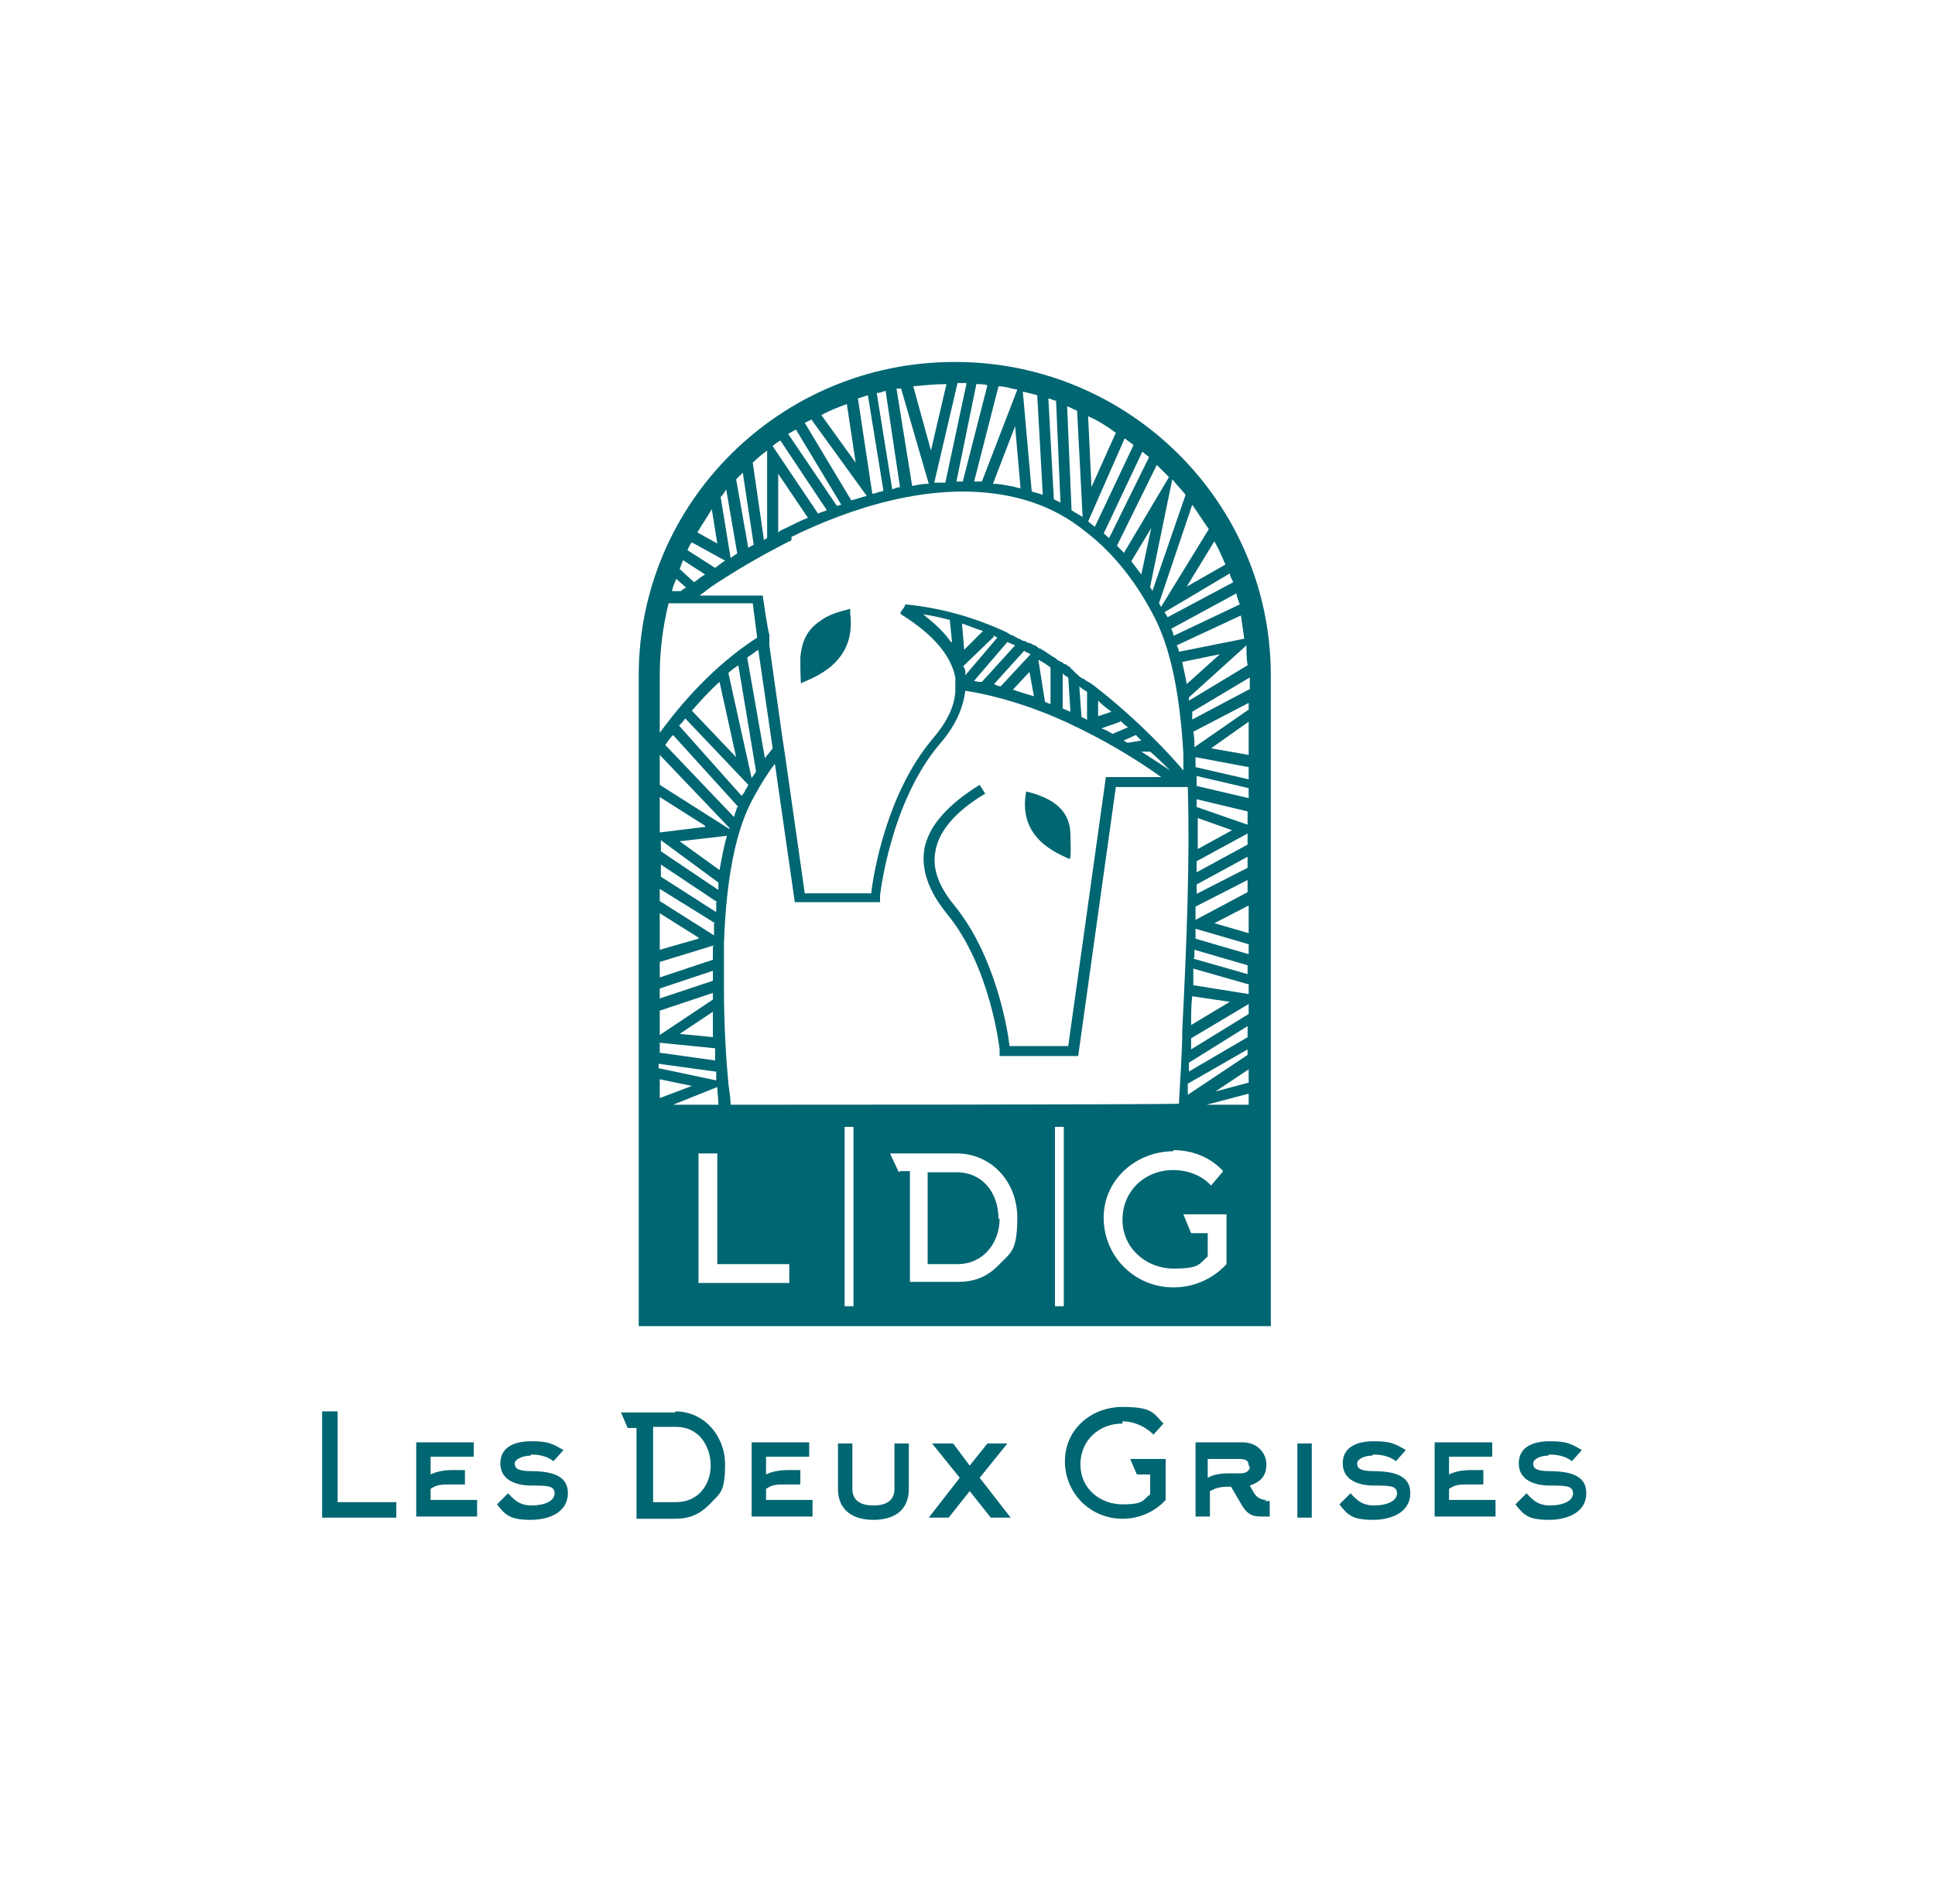 <?xml version="1.0" encoding="UTF-8"?>
<svg id="Calque_1" xmlns="http://www.w3.org/2000/svg" version="1.1" viewBox="0 0 174.8 172">
  <!-- Generator: Adobe Illustrator 29.3.0, SVG Export Plug-In . SVG Version: 2.1.0 Build 146)  -->
  <defs>
    <style>
      .st0 {
        fill: #006672;
      }
    </style>
  </defs>
  <g id="Layer_1">
    <g>
      <path class="st0" d="M72.4,61.7c1.1-.5,5-1.8,4.4-6.3,0-.1,0-.3,0-.4-1.2.3-2.1.6-2.7,1.1-1.4.9-1.7,2.2-1.8,3.3,0,.6,0,2.5.1,2.4"/>
      <path class="st0" d="M96.6,77.6c.2,0,.1-1.6.1-2.1,0-1.5-.6-3.2-4-4-.8,4.3,2.9,5.6,3.9,6.1"/>
      <path class="st0" d="M90.2,110.1c0-2.3-1.4-4.2-3.8-4.2h-2.6v8.3h2.7c2.3,0,3.8-1.9,3.8-4.1"/>
      <path class="st0" d="M112.8,62.3l-5.1,2.7c0-.2,0-.5,0-.7l5.2-3.1v1.1h0ZM59.6,97.5l2.9.6-2.9,1.1v-1.7h0ZM68.1,49.2c-.2.1-.4.2-.5.3l-1.1-6.2c.2-.2.4-.4.6-.6l1,6.6h0ZM84.1,40.7l-1.6-5.8c1-.1,2-.2,3-.2l-1.4,6ZM87.3,34.7l-1.9,8.9c-.4,0-.7,0-1,0l2.1-9c.3,0,.5,0,.8,0M101.5,49.9c-.2-.2-.4-.4-.6-.6l3.6-7.3c.4.4.7.7,1.1,1.1l-4.1,6.9h0ZM104.1,53.4c0-.1-.2-.3-.2-.4h0l2-9.7c.4.5.8.9,1.2,1.4l-3,8.7h0ZM104.9,54.9c0-.1-.1-.2-.2-.4l3-8.9c.5.7,1,1.5,1.5,2.2l-4.3,7ZM107.2,53l2.5-4.1c.4.7.7,1.4,1,2.1l-3.5,2h0ZM105.5,55.9c0-.2-.2-.4-.3-.6l5.9-3.5c0,.3.2.5.3.8l-6,3.2ZM106,57.4c0-.2-.1-.4-.2-.6l5.9-3.2c0,.3.2.7.3,1l-5.9,2.8h0ZM106.5,58.9c0-.2-.1-.4-.2-.6l5.8-2.7c.1.7.2,1.4.3,2.1l-6,1.2h0ZM107.4,63.3c0-.1,0-.2,0-.3l5.2-4.7c0,.6,0,1.2.1,1.8l-5.3,3.2h0ZM107.4,96.8c0-.3,0-.5,0-.8l5.3-3.3v1l-5.3,3.1h0ZM107.3,99c0-.4,0-.7,0-1.1l5.4-3.1v.5l-5.4,3.6h0ZM109.8,98.6l3-2v1.2l-3,.8h0ZM109,99.8l3.8-1v1h-3.8ZM106,103.9c1.8,0,3.4.7,4.5,1.9l-1.1,1.3c-.8-.9-2.1-1.4-3.4-1.4-2.6,0-4.6,1.9-4.6,4.5s2.2,4.4,4.6,4.4,2.3-.4,3.1-1.1v-2.1h-1.5l-.7-1.7h3.9v4.5c-1.2,1.3-2.9,2.1-4.8,2.1-3.5,0-6.3-2.8-6.3-6.3s3-6,6.3-6M63.1,104.2h1.7v10h6.5v1.7h-8.2v-11.7h0ZM64.8,98.2c0,.6.1,1.1.1,1.6h-4.1l4-1.6ZM64.7,96.8c0,.3,0,.6,0,.8l-5.2-1.1v-.4l5.1.7h0ZM64.6,94.7c0,.4,0,.7,0,1.1l-5-.7v-.9l5,.5h0ZM64.4,89.7v.6l-4.8,3.2v-2.2l4.8-1.6h0ZM64.4,87.7v.9l-4.8,1.6v-.9l4.8-1.6ZM64.4,85.5c0,.4,0,.8,0,1.2l-4.8,1.6v-1.4l4.9-1.5h0ZM63.1,84.8l-3.5,1v-3.3l3.5,2.2ZM64.5,93.7l-3.1-.3,3-2c0,.8,0,1.6,0,2.3M64.5,83.4c0,.4,0,.7,0,1.1l-4.9-3.1v-1.1l5,3.1h0ZM64.7,81.5c0,.3,0,.6,0,.9l-5-3.2v-1.1l5.1,3.4h0ZM64.9,79.7c0,.2,0,.5,0,.7l-5.2-3.5v-1l5.3,3.9h0ZM65.7,75.4c-.3,1-.5,2.1-.7,3.2l-3.6-2.6,4.3-.5h0ZM63.7,74.7l-4.1.5v-3.2l4.1,2.6ZM65.9,74.8s0,0,0,.1l-6.3-4v-2.7l6.3,6.6h0ZM68,54.5l.4,3.1c-3.1,2-6.1,4.9-8.8,8.6v-5.2c0-2.3.3-4.5.8-6.5h7.6ZM61.9,53.1c-.1.1-.3.2-.4.3h-.8c.1-.4.2-.7.4-1.1l.9.8ZM63.7,51.9c-.4.2-.7.5-1,.7l-1.3-1.2c.1-.3.2-.5.3-.8l2,1.3h0ZM66,50.4l-.9-5.5c.2-.2.4-.5.5-.7l1,5.8c-.2.1-.4.3-.6.4M67.5,59.4c.3-.2.7-.5,1-.7l1.3,8.9c-.2.3-.5.6-.7.9l-1.6-9.1ZM65.8,60.8c.3-.3.6-.5.9-.7l1.6,9.6c-.1.2-.3.4-.4.6l-2.1-9.5h0ZM62.5,64.2c.8-.9,1.6-1.8,2.5-2.6l1.5,6.8-4-4.2h0ZM66.6,72.9c-.1.3-.2.6-.3.9l-6.2-6.5c.2-.3.4-.6.7-.9l5.9,6.5ZM61.3,65.6h0c.2-.2.4-.4.6-.7l5.7,6c-.1.2-.2.4-.3.5,0,.2-.2.3-.3.5l-5.7-6.4h0ZM85.9,58c-.6-.9-1.5-1.7-2.5-2.5.8.1,1.6.3,2.4.5l.2,2ZM93,60.7l.4,2.2c-.7-.2-1.3-.4-1.9-.6l1.5-1.6h0ZM92.5,58.8c.2.1.4.2.6.3l-2.7,2.9c-.2,0-.4-.1-.6-.2l2.8-3.1ZM91,58l.7.3-3,3.3c-.2,0-.5,0-.7-.1l3-3.5h0ZM86.8,56.3c.7.2,1.3.5,2,.7l-1.7,1.7-.2-2.4h0ZM89.7,57.4c.1,0,.2.1.4.2l-2.9,3.4c0,0,0-.2,0-.2,0-.2,0-.4-.2-.6l2.8-2.7h0ZM95,63.6c-.2,0-.4-.1-.6-.2l-.6-3.8c.4.2.7.4,1.1.7v3.4c.1,0,.1,0,.1,0ZM96.7,64.3c-.2-.1-.5-.2-.7-.3v-3.2c0,.1.3.3.5.4l.2,3.1h0ZM97.7,64.8l-.2-2.8c.2.2.4.3.7.5v2.6c0,0,0-.1-.2-.2,0,0-.1,0-.2-.1M102.6,66.4c.2.2.3.3.5.5l-1.2.2c-.1,0-.2-.1-.4-.2l1.1-.5h0ZM99.2,64.8v-1.5c.4.4.8.7,1.2,1l-1.2.4h0ZM101.2,65.1c.2.2.4.4.7.6l-1.4.6c-.3-.2-.7-.4-1-.5l1.7-.6ZM105.7,69.6c-.6-.4-1.5-1-2.6-1.7h.8c.7.6,1.3,1.2,1.8,1.7M106.8,59.8l3.4-.7-3,2.7c-.1-.7-.3-1.4-.4-2M102.2,50.7l1.8-3-.9,4.2c-.3-.4-.6-.8-.9-1.2M103.2,40.8c.2.2.4.3.6.5l-3.6,7.3c-.2-.1-.3-.3-.5-.4l3.5-7.4h0ZM98.3,37.6c.9.4,1.7.9,2.5,1.5l-2.2,4.9-.3-6.3ZM101.6,39.6l.8.6-3.5,7.4c-.2-.2-.4-.3-.6-.5l3.3-7.5h0ZM96.4,36.7c.3.1.6.3.9.4l.5,9.6c-.3-.2-.7-.4-1-.6l-.4-9.4h0ZM94.7,36c.2,0,.5.2.7.2l.4,9.2c-.2-.1-.4-.2-.6-.3l-.5-9.2h0ZM92.5,35.4c.4.1.8.2,1.2.3l.5,9c-.3-.1-.6-.2-1-.3l-.8-9h0ZM87,43.5h-.6l1.8-8.8c.3,0,.7,0,1,.1l-2.2,8.6h0ZM92.2,44.1c-.3,0-.7-.2-1-.2-.5-.1-1-.2-1.5-.2l2-5.2.5,5.7ZM88.7,43.5c-.2,0-.5,0-.7,0l2.2-8.6c.6,0,1.1.2,1.7.3l-3.2,8.3h0ZM72.9,46.8c-.7.3-1.3.6-1.9.9-.2.1-.5.2-.7.4v-5.3s2.7,4,2.7,4h0ZM74.7,46.1c-.3.1-.6.2-.8.3l-4.1-6.1c.2-.2.5-.4.7-.5l4.2,6.3h0ZM76,45.6c-.1,0-.3.1-.4.1l-4.4-6.5c.2-.1.5-.3.7-.4l4.1,6.8ZM79.7,44.4c-.3,0-.6.2-.9.2l-1.3-8.6c.3-.1.6-.2.9-.3l1.4,8.6ZM81,35.1c.1,0,.3,0,.4,0l2.5,8.6c-.5,0-1,.1-1.5.2l-1.4-8.7h0ZM81.4,44c-.3,0-.5.1-.8.2l-1.4-8.7c.3,0,.5-.1.8-.2l1.3,8.7h0ZM74.2,37.5c.7-.4,1.5-.7,2.3-1l.8,5.3-3.1-4.3h0ZM78.3,44.8c-.5.1-.9.3-1.4.4l-4.2-7c.2-.1.4-.2.6-.3l5,6.9h0ZM69,48.7l-1-6.9c.4-.4.9-.8,1.3-1.1v7.9c0,0-.2.1-.3.2M71.5,48.5c5.1-2.5,12.6-5.1,19.6-3.7,2.5.5,4.8,1.5,6.8,3.1h0c0,0,0,0,0,0,2.4,1.8,4.5,4.3,6.2,7.5,1.7,3.1,2.5,7.5,2.8,12.7h0c0,.5,0,1,0,1.5-1-1.2-4-4.5-8-7.6-.1-.1-.3-.2-.4-.3,0,0,0,0-.2-.1,0,0-.2-.1-.3-.2,0,0-.1-.1-.2-.1,0,0-.2-.1-.3-.2,0,0-.1-.1-.2-.2,0,0-.2-.1-.2-.2,0,0-.2-.1-.2-.2,0,0-.2-.1-.2-.2,0,0-.2-.1-.3-.2,0,0-.1-.1-.2-.1,0,0-.2-.1-.3-.2,0,0-.1,0-.2-.1-.1,0-.2-.1-.3-.2,0,0,0,0,0,0-.5-.3-.9-.6-1.4-.9h0c-.2,0-.3-.2-.5-.3,0,0,0,0,0,0-.2,0-.3-.2-.5-.2,0,0,0,0,0,0-.2,0-.3-.2-.5-.2,0,0,0,0,0,0-.2,0-.3-.2-.5-.2,0,0,0,0,0,0l-.5-.3s0,0,0,0c-.2,0-.4-.2-.6-.3h0c-2.8-1.3-5.9-2.2-9.1-2.5-.1.2-.2.4-.3.5l-.2.3s.1,0,.1.1c2.9,1.8,4.5,3.7,4.9,5.7,0,.1,0,.2,0,.3,0,.3,0,.6,0,1-.1,1.4-.8,2.8-2.1,4.3-4.1,4.9-5.3,12.1-5.5,13.9h-6s-1.8-12.6-1.8-12.6l-.2-1.3-1.2-8.5v-1c-.1,0-.6-3.5-.6-3.5h-5.7c.4-.3.9-.7,1.5-1.1h0s0,0,0,0c1.7-1.1,4-2.5,6.8-3.9M63,48.1c.4-.7.9-1.4,1.3-2.1l.5,3.1-1.8-1h0ZM65.6,50.6c-.4.2-.7.5-1,.7l-2.5-1.6c.1-.2.2-.5.4-.7l3.1,1.7h0ZM77.1,118h-.8v-16.2h.8v16.2ZM81.2,105.9l-.8-1.7h6c3.2,0,5.5,2.6,5.5,5.8s-.7,3.2-1.7,4.3c-1.1,1.1-2.2,1.5-3.7,1.5h-4.3v-10h-.9ZM96.1,118h-.8v-16.2h.8v16.2ZM66,99.8c0-.5-.1-1.2-.2-1.9h0s0,0,0,0c-.2-2.1-.4-5.2-.4-8.5h0,0v-1.9c0-.8,0-1.6,0-2.3h0,0c.2-5.9,1.1-10.4,2.7-13.2.6-1.1,1.2-2.1,1.9-3l1.8,12.5h7.7v-.6c0,0,.9-8.4,5.4-13.7,1.4-1.6,2.1-3.2,2.3-4.8,3.8.6,7.5,2,10.3,3.4,3.3,1.6,6,3.4,7.4,4.4h-5s-3.4,24.3-3.4,24.3h-5.3c-.2-1.7-1.3-8.1-4.9-12.6-1.5-1.8-2.1-3.4-1.8-5,.3-1.8,1.8-3.6,4.5-5.2l-.5-.8c-2.9,1.8-4.6,3.7-5,5.8-.3,1.9.4,3.8,2,5.8,4,4.8,4.8,12.3,4.8,12.3v.6h7.1l3.4-24.3h6.5c.2,6.5-.1,14.1-.5,22,0,2-.2,4.5-.3,6.6h0c0,.1-40.4.1-40.4.1h0ZM112.8,90.7v.9l-5.2,3.2c0-.3,0-.7,0-1l5.2-3.1ZM111.1,90.5l-3.5,2.1c0-.9,0-1.8.1-2.6l3.4.5h0ZM107.9,67.5c0-.5,0-.9-.1-1.4l5-2.6v.6l-4.9,3.4ZM109.4,67.6l3.4-2.4v3l-3.4-.6h0ZM108,69.2c0-.3,0-.5,0-.8l4.8.9v1.1l-4.8-1.1h0ZM108.1,71.1c0-.3,0-.6,0-1l4.7,1.1v.9l-4.7-1.1h0ZM108.1,72.9c0-.2,0-.5,0-.7l4.6,1.1v1.2l-4.6-1.6h0ZM108.2,73.9l3.1,1.1-3.1,1.7v-2.8M108.1,78.8c0-.3,0-.6,0-1l4.6-2.5v1l-4.6,2.5h0ZM108.1,80.8c0-.3,0-.6,0-.9l4.6-2.5v1l-4.7,2.4h0ZM108,83.1c0-.4,0-.8,0-1.2l4.7-2.4v1.1l-4.7,2.5h0ZM109.7,83.4l3.1-1.6v2.5l-3.1-.9h0ZM108,84.7c0-.3,0-.6,0-.8l4.8,1.4v.9l-4.8-1.4h0ZM112.8,88.9v.9l-5-.8c0-.5,0-1,0-1.5l4.9,1.4h0ZM107.9,86.5c0-.2,0-.5,0-.7l4.8,1.4v.8l-4.9-1.4h0ZM86.2,32.7c-15.7,0-28.5,12.7-28.5,28.3v58.8h57.1v-58.8c0-15.6-12.8-28.3-28.5-28.3"/>
      <polygon class="st0" points="29.1 127.5 29.1 137.1 35.8 137.1 35.8 135.7 30.5 135.7 30.5 127.5 29.1 127.5"/>
      <path class="st0" d="M43.1,135.7v1.3h-5.5v-6.7h5.2v1.3h-3.9v1.6c.6-.3,1.3-.4,2.1-.4h1v1.3h-1c-1.2,0-1.5,0-2.1.4v1h4.2Z"/>
      <path class="st0" d="M47.9,131.5c-.6,0-1.4.3-1.4.7s.2.7,1.5.7c2.8,0,3.3,1,3.3,2,0,1.6-1.5,2.4-3.4,2.4s-2.3-.5-3-1.4l1-1c.4.4.9,1.1,2.1,1.1s2.1-.4,2.1-1.1-.7-.7-2.1-.7-2.8-.5-2.8-2,1.3-2,2.8-2,1.9.2,2.9.8l-.9,1c-.5-.4-1.2-.6-2-.6"/>
      <path class="st0" d="M61.1,135.7c1.9,0,3.1-1.5,3.1-3.3s-1.1-3.5-3.1-3.5h-2.1v6.8h2.2,0ZM61,127.5c2.6,0,4.5,2.2,4.5,4.8s-.5,2.6-1.4,3.6c-.9.9-1.8,1.3-3.1,1.3h-3.5v-8.2h-.8l-.6-1.4h4.9,0Z"/>
      <path class="st0" d="M73.4,135.7v1.3h-5.5v-6.7h5.2v1.3h-3.9v1.6c.6-.3,1.3-.4,2.1-.4h1v1.3h-1c-1.2,0-1.5,0-2.1.4v1h4.2Z"/>
      <path class="st0" d="M75.7,134.5v-4.1h1.3v4.1c0,1.1.8,1.5,1.9,1.5s1.9-.4,1.9-1.5v-4.1h1.3v4.1c0,2-1.4,2.8-3.2,2.8h0c-1.9,0-3.2-.9-3.2-2.8"/>
      <polygon class="st0" points="83.9 137.1 86.7 133.5 84.2 130.4 86.1 130.4 87.6 132.4 89.2 130.4 91 130.4 88.5 133.5 91.3 137.1 89.5 137.1 87.6 134.7 85.7 137.1 83.9 137.1"/>
      <path class="st0" d="M101.4,128.6c-2.1,0-3.8,1.5-3.8,3.7s1.8,3.6,3.8,3.6,1.8-.4,2.5-.9v-1.8h-1.2l-.6-1.4h3.2v3.7c-1,1.1-2.4,1.7-3.9,1.7-2.9,0-5.2-2.3-5.2-5.2s2.4-4.9,5.2-4.9,2.8.6,3.7,1.5l-.9,1c-.7-.7-1.7-1.2-2.8-1.2"/>
      <path class="st0" d="M112.8,132.4c0-.6-.5-.6-1-.6h-2.7v1.7c.5-.3,1.2-.4,1.9-.4h1.1c.4,0,.8-.2.8-.6M114.2,135.6h.5v1.4h-.6c-.7,0-1.3,0-1.9-1l-1-1.7h0c-1,0-1.3.1-1.9.4v2.3h-1.3v-6.7h4.3c1.2,0,2.1.9,2.1,2s-.6,1.6-1.5,1.9l.4.7c.3.5.8.6,1.1.6"/>
      <rect class="st0" x="117.2" y="130.4" width="1.3" height="6.7"/>
      <path class="st0" d="M123.9,131.5c-.6,0-1.3.3-1.3.7s.2.7,1.5.7c2.8,0,3.3,1,3.3,2,0,1.6-1.5,2.4-3.4,2.4s-2.3-.5-3-1.4l1-1c.4.4.9,1.1,2.1,1.1s2.1-.4,2.1-1.1-.7-.7-2.1-.7-2.8-.5-2.8-2,1.3-2,2.8-2,1.9.2,2.9.8l-.9,1c-.5-.4-1.2-.6-2-.6"/>
      <path class="st0" d="M135.1,135.7v1.3h-5.5v-6.7h5.2v1.3h-3.9v1.6c.6-.3,1.3-.4,2.1-.4h1v1.3h-1c-1.2,0-1.5,0-2.1.4v1h4.2Z"/>
      <path class="st0" d="M139.8,131.5c-.6,0-1.3.3-1.3.7s.2.7,1.5.7c2.8,0,3.3,1,3.3,2,0,1.6-1.5,2.4-3.4,2.4s-2.3-.5-3-1.4l1-1c.4.4.9,1.1,2.1,1.1s2.1-.4,2.1-1.1-.7-.7-2.1-.7-2.8-.5-2.8-2,1.3-2,2.8-2,1.9.2,2.9.8l-.9,1c-.5-.4-1.2-.6-2-.6"/>
    </g>
  </g>
</svg>